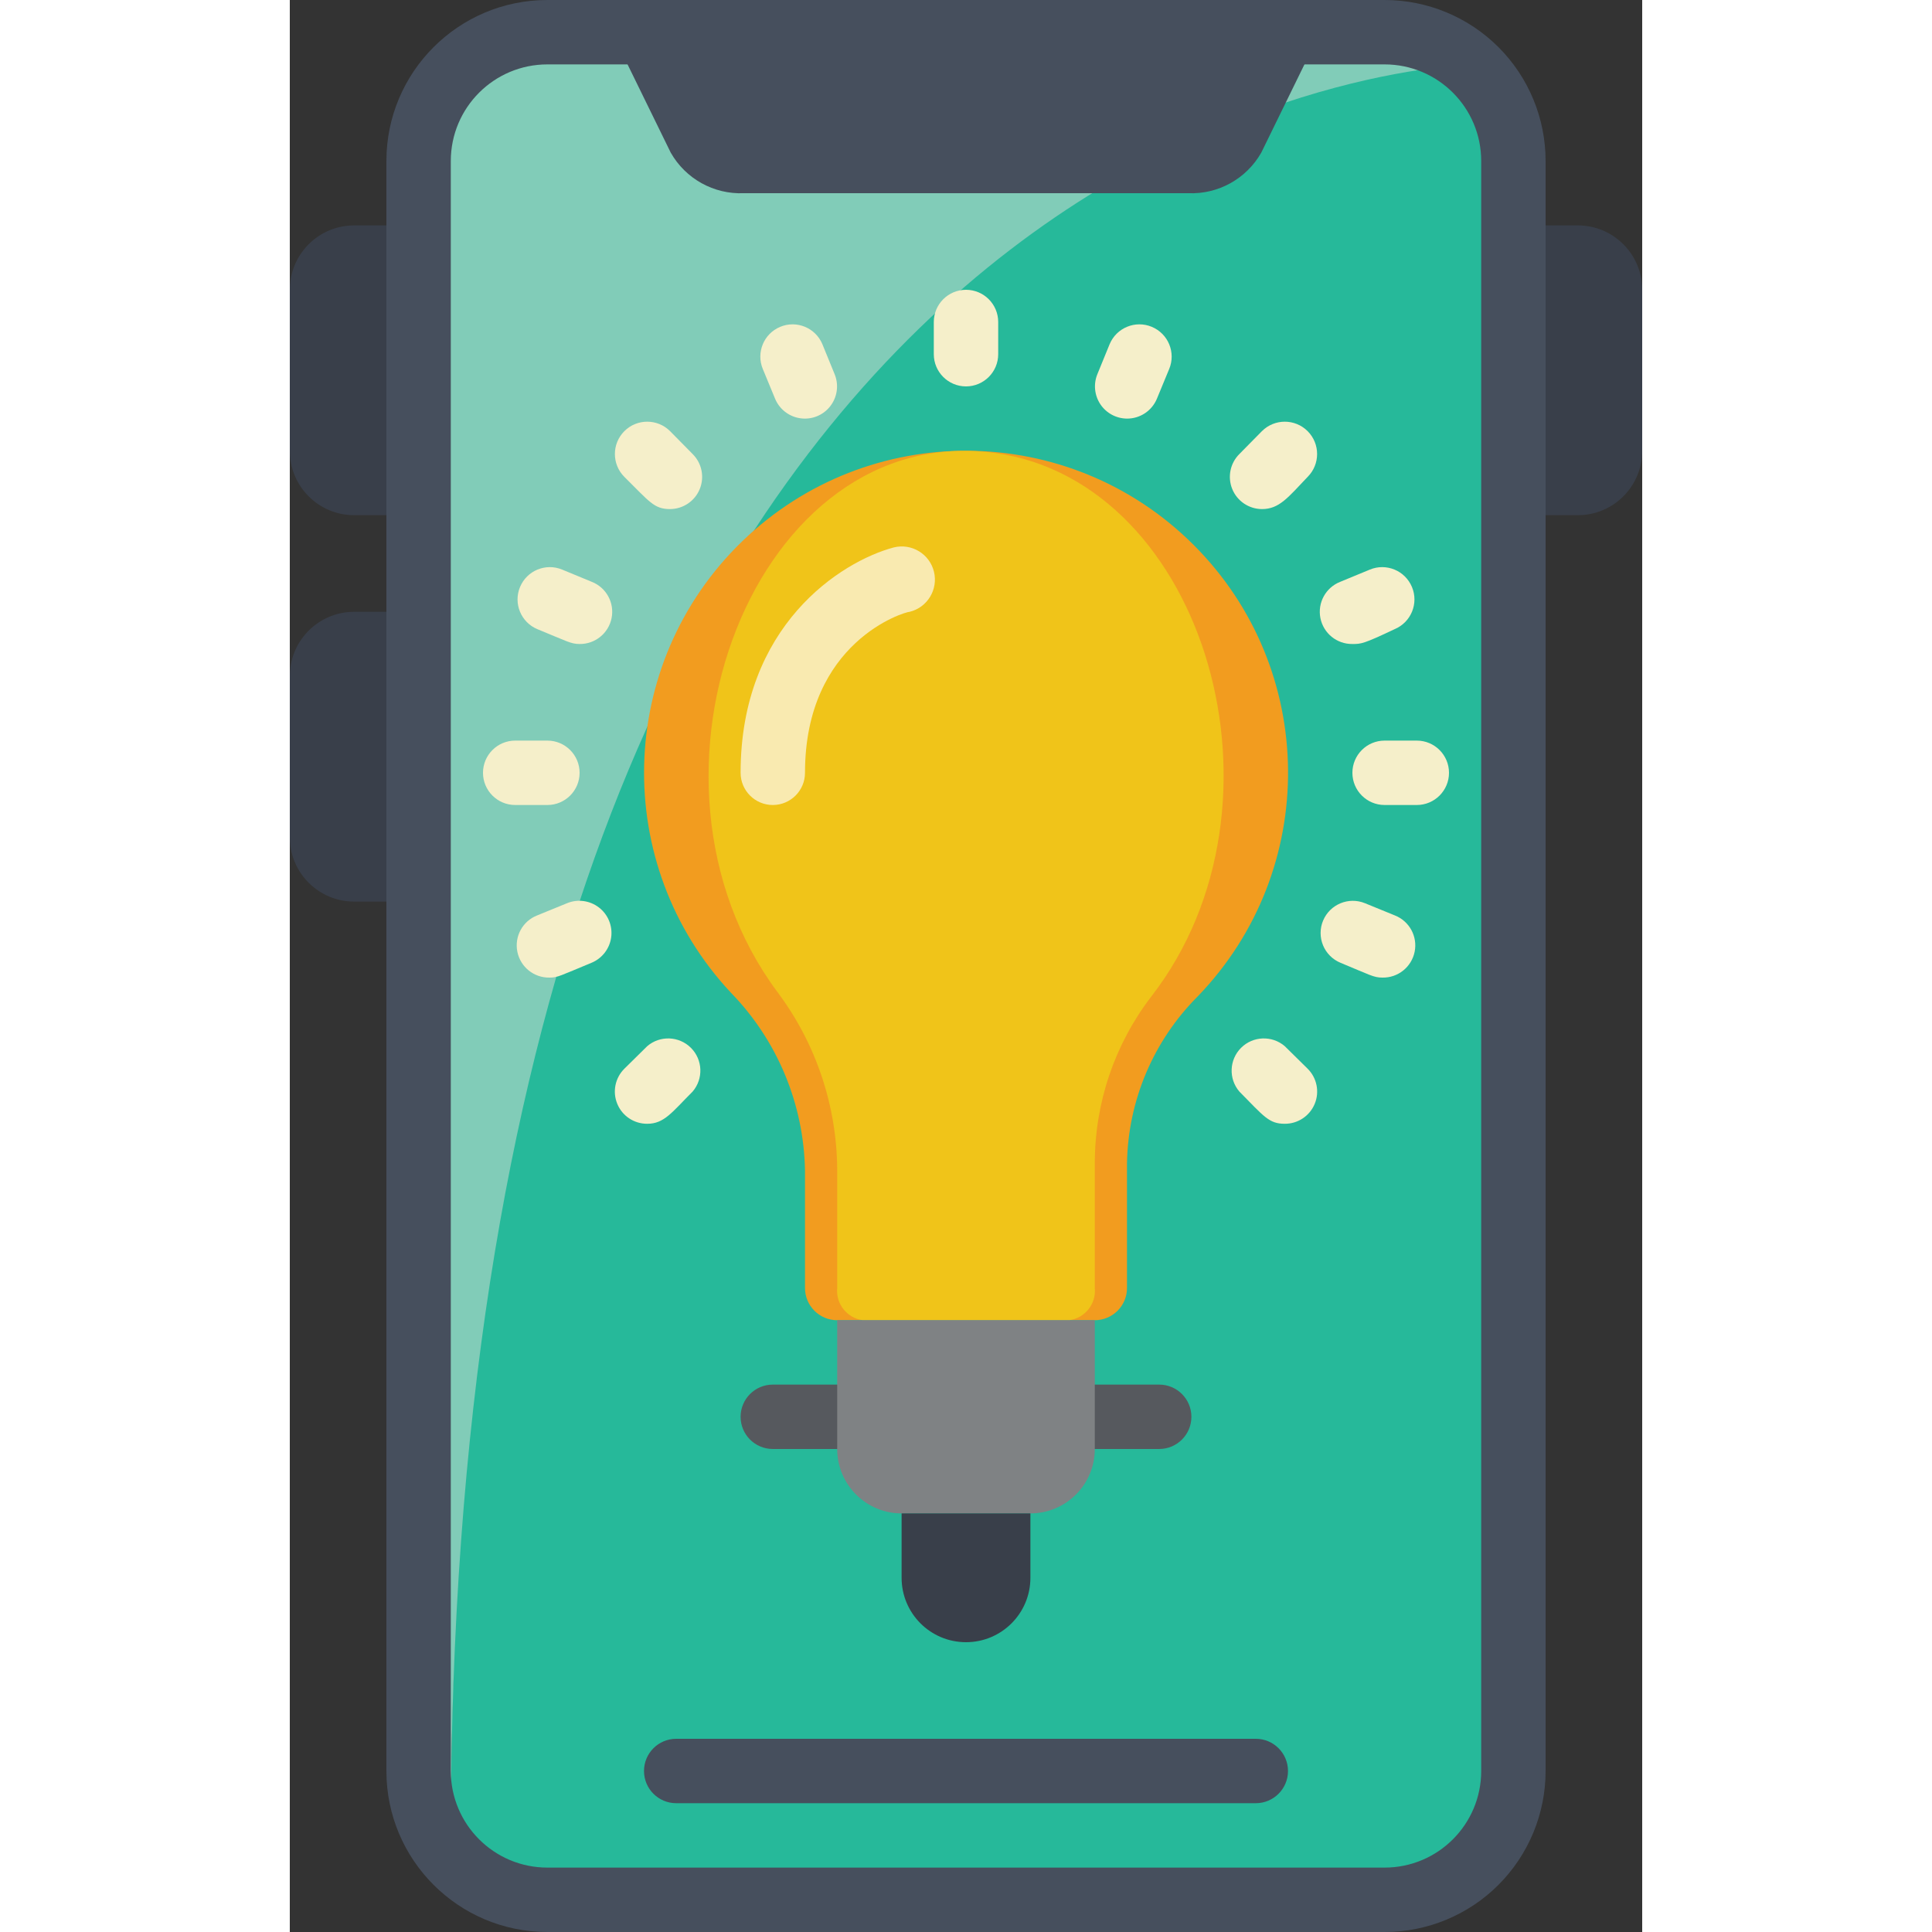 <svg height="512" viewBox="0 0 42 60" width="512" xmlns="http://www.w3.org/2000/svg"><rect x="0" y="0" width="42" height="60" fill="#333333" stroke="none"/><g id="004---Lighting" fill="none"><path id="Shape" d="m38 5v50c0 2.209-1.791 4-4 4h-26c-1.332-0-2.577-.664-3.32-1.77l.32-.23c0-57 28.24-54.8 31.66-55 .856.762 1.344 1.854 1.34 3z" fill="#26b99a"/><path id="Shape" d="m36.66 2c-3.42.2-31.66 3.33-31.66 55l-.32.23c-.446-.658-.683-1.435-.68-2.23v-50c0-2.209 1.791-4 4-4h26c.979-.003 1.926.352 2.66 1z" fill="#81ccb8"/><path id="Shape" d="m30 56h-18c-.552 0-1-.448-1-1s.448-1 1-1h18c.552 0 1 .448 1 1s-.448 1-1 1z" fill="#464f5d"/><path id="Shape" d="m2 7h2v9h-2c-1.105 0-2-.895-2-2v-5c0-1.105.895-2 2-2z" fill="#393f4a"/><path id="Shape" d="m2 19h2v9h-2c-1.105 0-2-.895-2-2v-5c0-1.105.895-2 2-2z" fill="#393f4a"/><path id="Shape" d="m40 7h2v9h-2c-1.105 0-2-.895-2-2v-5c0-1.105.895-2 2-2z" fill="#393f4a" transform="matrix(-1 0 0 -1 80 23)"/><path id="Shape" d="m34 60h-26c-2.761 0-5-2.239-5-5v-50c0-2.761 2.239-5 5-5h26c1.326 0 2.598.527 3.536 1.464.938.938 1.464 2.209 1.464 3.536v50c0 1.326-.527 2.598-1.464 3.536s-2.209 1.464-3.536 1.464zm-26-58c-1.657 0-3 1.343-3 3v50c0 1.657 1.343 3 3 3h26c1.657 0 3-1.343 3-3v-50c0-1.657-1.343-3-3-3z" fill="#464f5d"/><path id="Shape" d="m27.9 6h-13.8c-.933.039-1.809-.448-2.27-1.26l-1.83-3.74h22l-1.83 3.74c-.461.812-1.337 1.299-2.27 1.26z" fill="#464f5d"/><path id="Shape" d="m28.2 30.94c-1.38 1.378-2.169 3.24-2.2 5.19v3.87c0 .552-.448 1-1 1h-8c-.552 0-1-.448-1-1v-3.65c-.037-2.066-.859-4.04-2.3-5.52-3.728-3.984-3.574-10.221.346-14.016 3.92-3.795 10.158-3.748 14.02.106 3.862 3.854 3.921 10.093.134 14.02z" fill="#f29c1f"/><path id="Shape" d="m26.76 30.94c-1.144 1.488-1.762 3.313-1.76 5.19v3.87c.047.495-.307.937-.8 1h-6.4c-.493-.063-.847-.505-.8-1v-3.65c-.006-1.99-.651-3.925-1.84-5.52-5-6.69-.7-17.81 6.76-16.76 6.53.93 9.44 10.93 4.84 16.87z" fill="#f0c419"/><path id="Shape" d="m17 45h-2c-.552 0-1-.448-1-1s.448-1 1-1h2c.552 0 1 .448 1 1s-.448 1-1 1z" fill="#56595e"/><path id="Shape" d="m27 45h-2c-.552 0-1-.448-1-1s.448-1 1-1h2c.552 0 1 .448 1 1s-.448 1-1 1z" fill="#56595e"/><path id="Shape" d="m15 25c-.552 0-1-.448-1-1 0-4.57 3.11-6.56 4.76-7 .552-.135 1.11.203 1.245.755.135.552-.203 1.11-.755 1.245-.15 0-3.25.92-3.25 5 0 .552-.448 1-1 1z" fill="#f9eab0"/><g fill="#f5efca"><path id="Shape" d="m21 12c-.552 0-1-.448-1-1v-1c0-.552.448-1 1-1s1 .448 1 1v1c0 .552-.448 1-1 1z"/><path id="Shape" d="m30.19 15.81c-.404-.002-.768-.247-.921-.621s-.066-.804.221-1.089l.7-.71c.392-.392 1.028-.392 1.42 0s.392 1.028 0 1.42c-.61.64-.88 1-1.42 1z"/><path id="Shape" d="m11.1 34.9c-.406.002-.774-.241-.929-.617-.156-.375-.069-.807.219-1.093l.71-.7c.397-.34.988-.317 1.358.052.369.369.392.961.052 1.358-.64.64-.88 1-1.41 1z"/><path id="Shape" d="m11.81 15.81c-.5 0-.64-.23-1.42-1-.392-.392-.392-1.028 0-1.42.392-.392 1.028-.392 1.42 0l.7.71c.287.285.374.715.221 1.089s-.517.619-.921.621z"/><path id="Shape" d="m30.9 34.9c-.49 0-.64-.22-1.41-1-.34-.397-.317-.988.052-1.358.369-.369.961-.392 1.358-.052l.71.7c.288.286.375.718.219 1.093-.156.375-.523.619-.929.617z"/><path id="Shape" d="m16 13c-.407.002-.775-.243-.93-.62l-.38-.92c-.213-.511.029-1.097.54-1.31.511-.213 1.097.029 1.31.54l.38.93c.126.308.092.658-.093.935-.184.277-.494.444-.827.445z"/><path id="Shape" d="m26 13c-.333-.002-.643-.169-.827-.445-.184-.277-.219-.627-.093-.935l.38-.93c.213-.511.799-.753 1.31-.54.511.213.753.799.54 1.31l-.38.92c-.155.377-.523.622-.93.62z"/><path id="Shape" d="m35 25h-1c-.552 0-1-.448-1-1s.448-1 1-1h1c.552 0 1 .448 1 1s-.448 1-1 1z"/><path id="Shape" d="m8 25h-1c-.552 0-1-.448-1-1s.448-1 1-1h1c.552 0 1 .448 1 1s-.448 1-1 1z"/><path id="Shape" d="m8.07 30.36c-.485.011-.907-.327-1.003-.802s.162-.951.613-1.128l.93-.38c.33-.136.708-.085.991.133.283.218.428.571.38.925-.048.354-.281.656-.611.792-.97.4-1.05.46-1.3.46z"/><path id="Shape" d="m33 20c-.483.006-.901-.333-.994-.807-.093-.473.165-.946.614-1.123l.92-.38c.511-.213 1.097.029 1.31.54s-.029 1.097-.54 1.31c-.97.46-1.04.46-1.31.46z"/><path id="Shape" d="m9 20c-.27 0-.38-.08-1.31-.46-.511-.213-.753-.799-.54-1.31.213-.511.799-.753 1.31-.54l.92.38c.449.177.707.65.614 1.123-.093.473-.511.813-.994.807z"/><path id="Shape" d="m33.93 30.36c-.27 0-.38-.08-1.3-.46-.246-.102-.441-.297-.542-.543-.101-.246-.101-.522.002-.767.212-.506.792-.747 1.3-.54l.93.38c.451.178.709.653.613 1.128-.096.475-.519.813-1.003.802z"/></g><path id="Shape" d="m17 41h8v4c0 1.105-.895 2-2 2h-4c-1.105 0-2-.895-2-2z" fill="#7f8284"/><path id="Shape" d="m19 47h4v2c0 1.105-.895 2-2 2s-2-.895-2-2z" fill="#393f4a"/></g></svg>